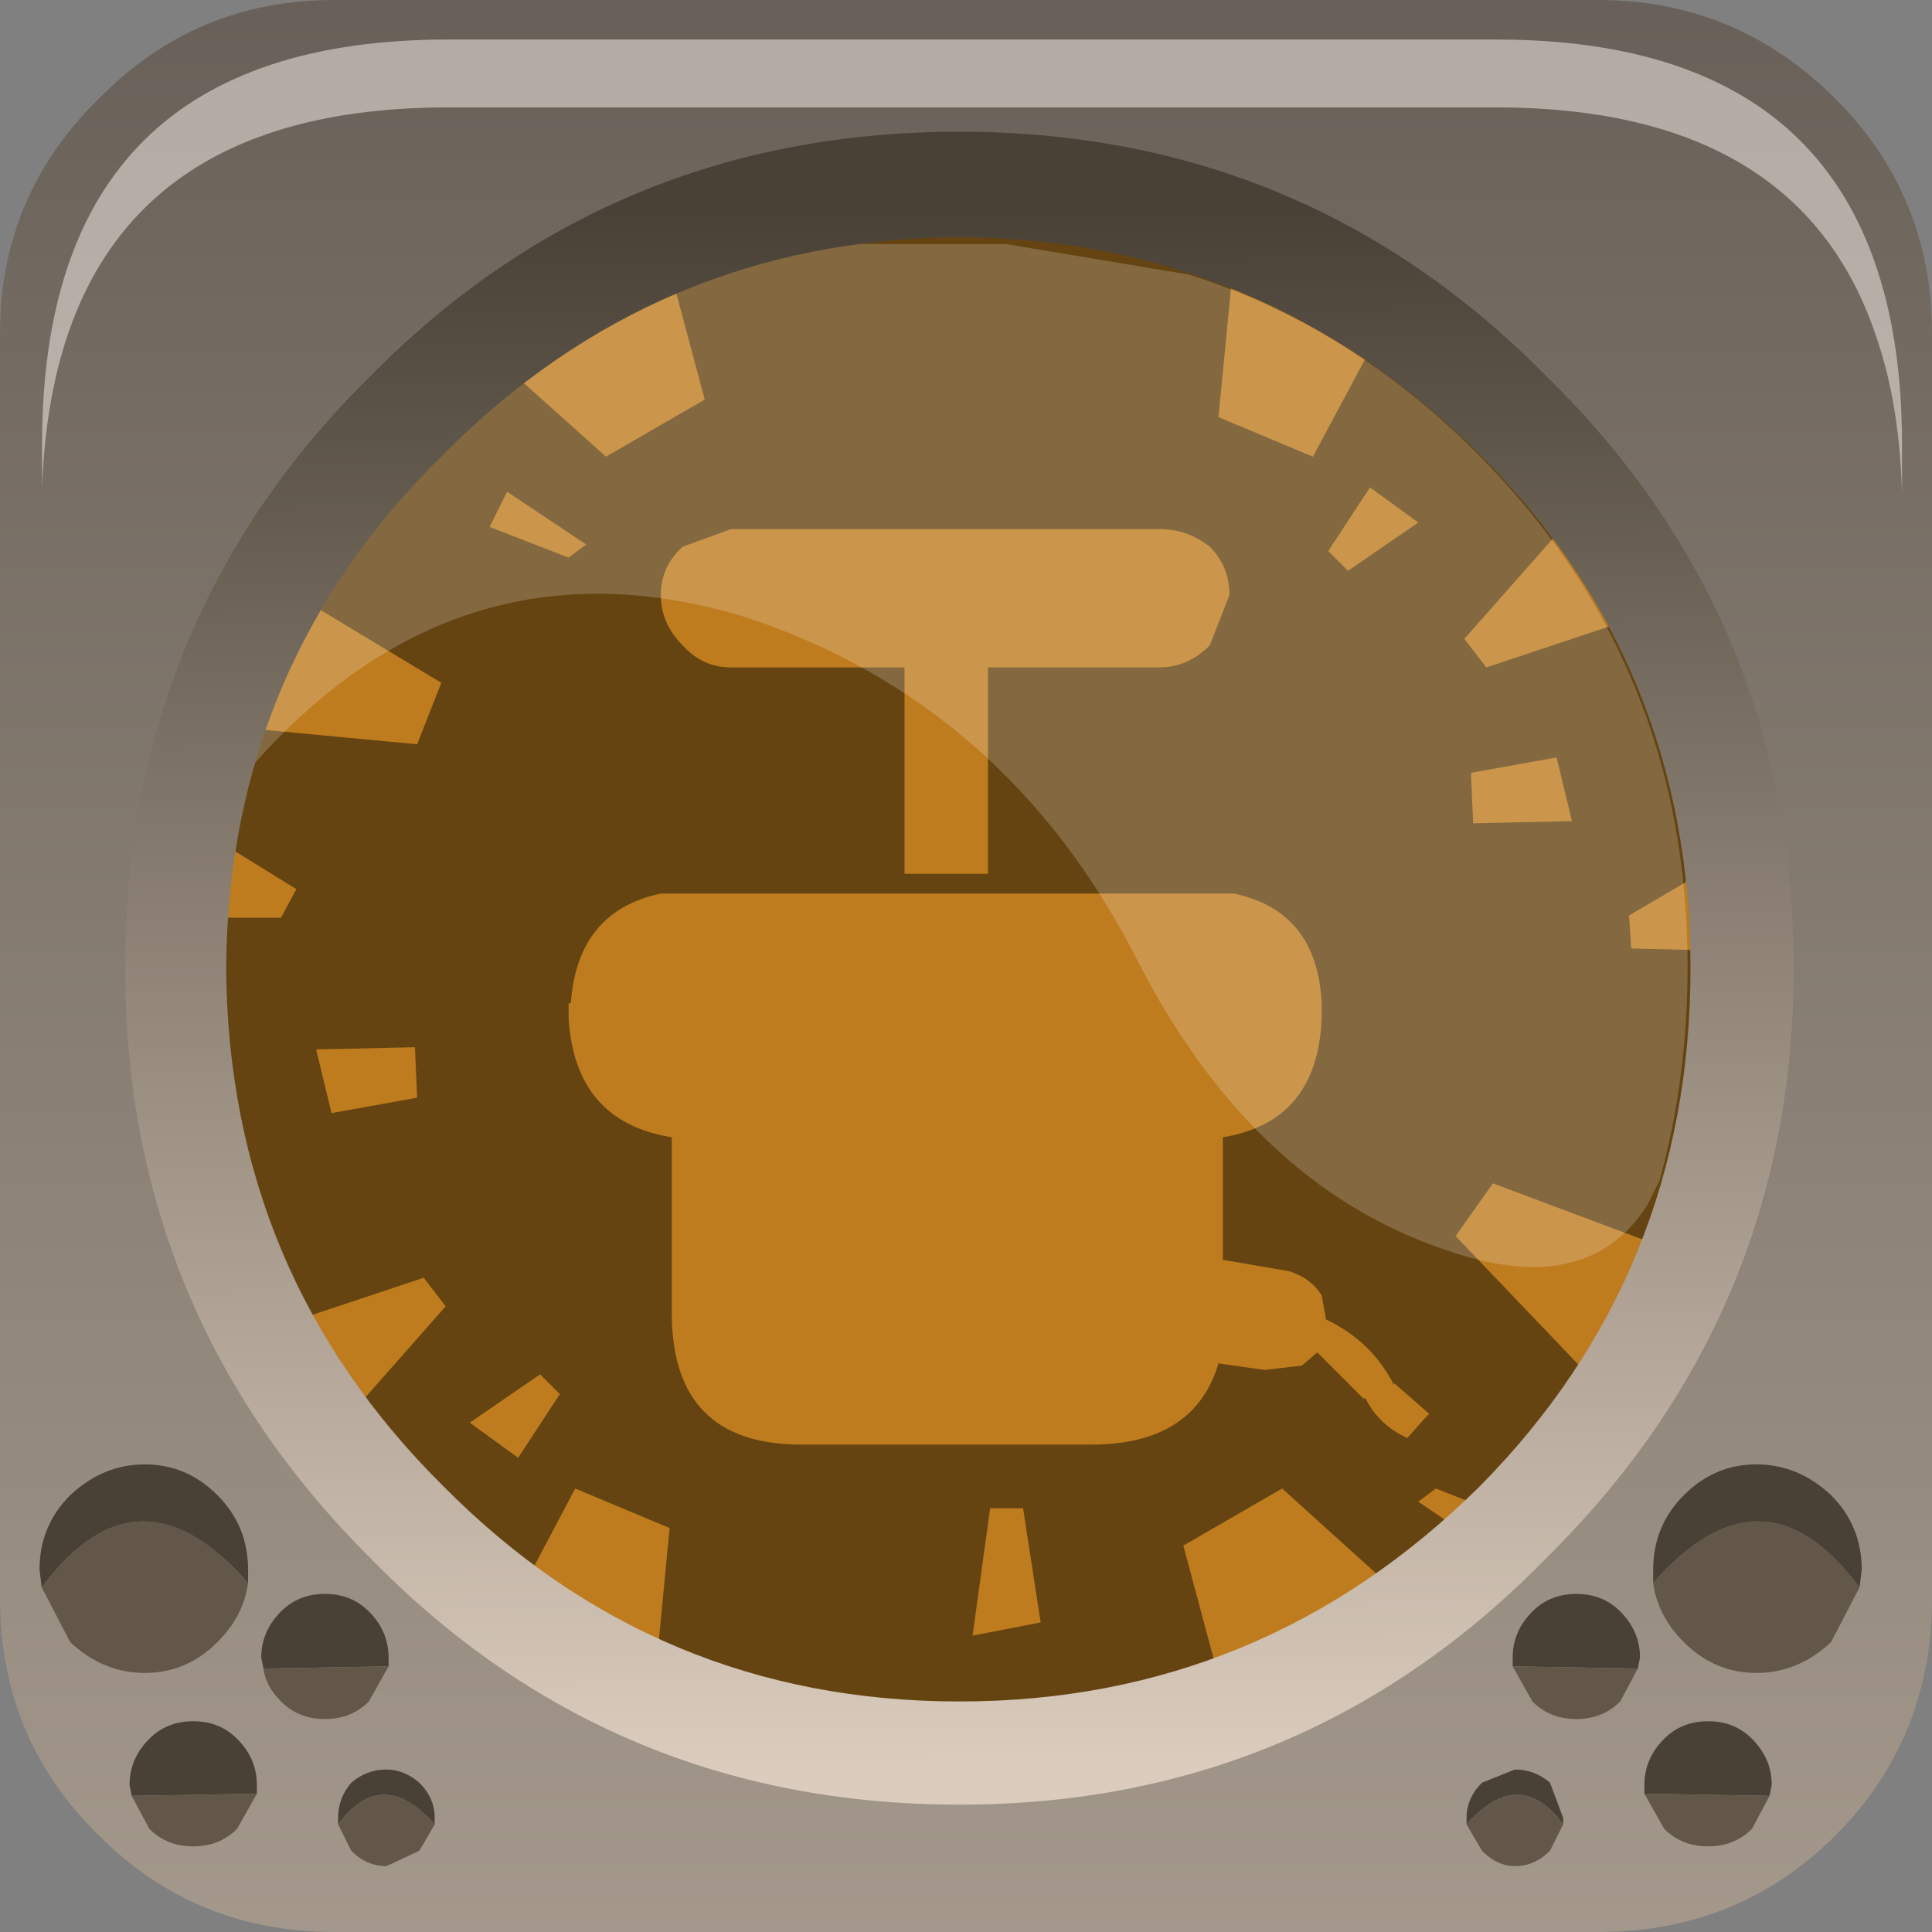 <?xml version="1.0" encoding="UTF-8" standalone="no"?>
<svg xmlns:xlink="http://www.w3.org/1999/xlink" height="66.0px" width="66.0px" xmlns="http://www.w3.org/2000/svg">
  <rect width="100%" height="100%" fill="#808080" stroke="none"/>
  <g transform="matrix(1.5, 0.0, 0.0, 1.5, -0.075, 0.0)">
    <use height="44.0" transform="matrix(1.0, 0.0, 0.0, 1.0, 0.05, 0.0)" width="44.0" xlink:href="#shape0"/>
    <use height="20.15" transform="matrix(1.159, 0.0, 0.0, 1.159, 5.8, 5.5)" width="28.2" xlink:href="#sprite0"/>
    <use height="38.1" transform="matrix(1.0, 0.0, 0.0, 1.0, 2.9, 3.0)" width="38.0" xlink:href="#shape2"/>
    <use height="8.6" transform="matrix(1.208, 0.0, 0.0, 1.206, 1.008, 0.9)" width="35.05" xlink:href="#sprite1"/>
    <use height="9.15" transform="matrix(1.0, 0.0, 0.0, 1.0, 0.95, 33.35)" width="41.5" xlink:href="#shape4"/>
  </g>
  <defs>
    <g id="shape0" transform="matrix(1.0, 0.0, 0.0, 1.0, -0.05, 0.0)">
      <path d="M35.0 23.8 Q35.0 29.9 31.05 34.2 27.1 38.55 21.5 38.55 15.9 38.55 11.95 34.2 8.0 29.9 8.0 23.8 8.0 17.7 11.95 13.35 15.9 9.05 21.5 9.05 27.1 9.05 31.05 13.35 35.0 17.7 35.0 23.8" fill="#4a3255" fill-rule="evenodd" stroke="none"/>
      <path d="M35.0 23.8 Q35.0 29.9 31.05 34.2 27.1 38.55 21.5 38.55 15.9 38.55 11.95 34.2 8.0 29.9 8.0 23.8 8.0 17.7 11.95 13.35 15.9 9.05 21.5 9.05 27.1 9.05 31.05 13.35 35.0 17.7 35.0 23.8 Z" fill="none" stroke="#000000" stroke-linecap="round" stroke-linejoin="round" stroke-opacity="0.004" stroke-width="1.0"/>
      <path d="M7.65 0.0 L36.45 0.0 Q39.6 0.0 41.85 2.25 44.05 4.45 44.05 7.6 L44.05 36.4 Q44.05 39.6 41.85 41.8 39.65 44.0 36.45 44.0 L7.65 44.0 Q4.5 44.0 2.3 41.8 0.05 39.6 0.05 36.4 L0.05 7.6 Q0.05 4.45 2.3 2.25 4.5 0.0 7.65 0.0" fill="url(#gradient0)" fill-rule="evenodd" stroke="none"/>
      <path d="M22.1 40.65 Q14.35 40.65 8.9 35.25 3.45 29.8 3.45 22.1 3.45 14.4 8.9 9.0 14.35 3.55 22.1 3.55 29.8 3.55 35.25 9.0 40.65 14.45 40.65 22.1 40.65 29.8 35.25 35.25 29.8 40.65 22.1 40.65" fill="#be7c1f" fill-rule="evenodd" stroke="none"/>
      <path d="M6.25 30.25 Q4.4 26.65 4.4 22.3 4.4 19.25 5.3 16.55 L9.55 16.95 10.1 15.55 6.7 13.5 Q7.85 11.6 9.5 9.9 L11.45 8.25 13.85 10.4 16.1 9.1 15.35 6.3 12.35 7.6 Q16.55 4.8 21.9 4.8 25.25 4.8 28.15 5.9 L27.8 9.5 29.95 10.4 31.45 7.6 34.25 9.9 Q39.4 15.05 39.4 22.3 39.4 29.45 34.4 34.55 L32.75 33.9 32.35 34.2 33.75 35.15 Q28.8 39.8 21.9 39.8 18.15 39.8 14.95 38.45 L15.3 34.8 13.15 33.9 11.75 36.55 9.5 34.65 Q7.45 32.6 6.25 30.25 L7.95 32.3 10.2 29.75 9.7 29.1 6.25 30.25 M30.75 13.0 L32.35 11.9 31.25 11.1 30.3 12.55 30.75 13.0 M26.45 12.05 L16.7 12.05 15.6 12.45 Q15.1 12.9 15.1 13.55 15.1 14.2 15.6 14.7 16.05 15.2 16.7 15.2 L20.65 15.2 20.65 19.9 22.55 19.9 22.55 15.2 26.45 15.2 Q27.1 15.2 27.6 14.7 L28.05 13.55 Q28.05 12.9 27.6 12.45 27.1 12.05 26.45 12.05 M27.95 20.35 L15.1 20.35 Q13.2 20.75 13.05 22.85 L13.0 22.85 13.0 22.9 13.0 23.15 13.0 23.2 Q13.15 25.55 15.35 25.9 L15.35 29.9 Q15.35 32.9 18.3 32.9 L24.9 32.9 Q27.25 32.9 27.8 31.05 L28.85 31.2 29.7 31.1 30.05 30.8 31.1 31.85 31.15 31.85 Q31.45 32.45 32.1 32.75 L32.5 32.3 32.6 32.2 31.8 31.5 31.8 31.55 Q31.3 30.55 30.25 30.05 L30.15 29.5 Q29.9 29.1 29.4 28.95 L27.95 28.7 27.9 28.7 27.9 25.9 Q30.05 25.55 30.15 23.2 L30.15 23.0 30.15 22.9 30.15 22.85 Q30.05 20.75 28.15 20.35 L27.95 20.35 M33.9 15.2 L37.35 14.05 35.65 12.0 33.4 14.55 33.9 15.2 M9.5 23.85 L7.25 23.9 7.6 25.35 9.55 25.0 9.5 23.85 M5.1 19.2 L4.5 20.9 6.45 20.9 6.8 20.25 5.1 19.2 M11.2 12.0 L13.0 12.7 13.4 12.4 11.6 11.2 11.2 12.0 M35.85 18.7 L35.5 17.25 33.55 17.6 33.6 18.75 35.85 18.7 M37.2 21.6 L39.15 21.65 38.85 19.85 37.15 20.85 37.2 21.6 M12.35 31.3 L10.75 32.4 11.85 33.2 12.8 31.75 12.35 31.3 M34.05 26.95 L33.2 28.15 36.4 31.5 38.05 28.45 34.05 26.95 M22.6 34.35 L22.2 37.25 23.75 36.95 23.35 34.35 22.6 34.35 M29.25 33.9 L27.0 35.2 27.75 38.0 31.85 36.25 29.25 33.9" fill="#664411" fill-rule="evenodd" stroke="none"/>
    </g>
    <linearGradient gradientTransform="matrix(0.0, -0.055, -0.055, 0.0, 22.1, 18.45)" gradientUnits="userSpaceOnUse" id="gradient0" spreadMethod="pad" x1="-819.2" x2="819.2">
      <stop offset="0.012" stop-color="#bcb0a0"/>
      <stop offset="1.0" stop-color="#453e3a"/>
    </linearGradient>
    <g id="sprite0" transform="matrix(1.0, 0.0, 0.0, 1.0, 0.0, 0.0)">
      <use height="20.15" transform="matrix(1.0, 0.0, 0.0, 1.0, 0.0, 0.0)" width="28.2" xlink:href="#shape1"/>
    </g>
    <g id="shape1" transform="matrix(1.0, 0.0, 0.0, 1.0, 0.0, 0.0)">
      <path d="M27.65 18.45 L27.4 18.95 Q26.2 20.8 23.4 19.8 19.6 18.5 17.35 14.05 14.8 9.1 9.75 7.4 4.1 5.65 0.0 10.3 1.0 6.85 3.7 4.15 7.2 0.65 11.9 0.05 L14.8 0.05 18.4 0.65 Q21.55 1.65 24.05 4.15 28.2 8.3 28.2 14.25 28.2 16.45 27.65 18.45" fill="#ffffff" fill-opacity="0.196" fill-rule="evenodd" stroke="none"/>
    </g>
    <g id="shape2" transform="matrix(1.0, 0.0, 0.0, 1.0, -2.9, -3.0)">
      <path d="M21.9 5.4 Q15.0 5.45 10.15 10.35 5.25 15.15 5.2 22.05 5.25 29.0 10.15 33.85 15.0 38.75 21.9 38.75 28.8 38.75 33.75 33.85 38.55 29.0 38.55 22.05 38.55 15.15 33.75 10.35 28.8 5.45 21.9 5.4 M40.9 22.05 Q40.9 29.9 35.3 35.45 29.8 41.1 21.9 41.1 13.95 41.1 8.45 35.45 2.9 29.9 2.9 22.05 2.9 14.1 8.45 8.6 13.95 3.0 21.9 3.0 29.8 3.0 35.3 8.6 40.9 14.1 40.9 22.05" fill="url(#gradient1)" fill-rule="evenodd" stroke="none"/>
    </g>
    <linearGradient gradientTransform="matrix(1.0E-4, 0.022, -0.023, 1.0E-4, 21.95, 22.3)" gradientUnits="userSpaceOnUse" id="gradient1" spreadMethod="pad" x1="-819.2" x2="819.2">
      <stop offset="0.012" stop-color="#494136"/>
      <stop offset="1.0" stop-color="#dbccbd"/>
    </linearGradient>
    <g id="sprite1" transform="matrix(1.0, 0.0, 0.0, 1.0, 0.2, 0.0)">
      <use height="10.4" transform="matrix(0.828, 0.0, 0.0, 0.827, -0.2, 0.0)" width="42.35" xlink:href="#shape3"/>
    </g>
    <g id="shape3" transform="matrix(1.0, 0.0, 0.0, 1.0, 0.0, 0.0)">
      <path d="M42.35 9.25 L42.35 10.4 Q42.3 8.4 41.8 6.9 40.1 1.55 33.1 1.55 L9.25 1.55 Q0.3 1.55 0.0 10.25 L0.0 9.25 Q0.0 0.0 9.25 0.0 L33.1 0.0 Q40.1 0.0 41.8 5.3 42.35 7.0 42.35 9.25" fill="#e7deda" fill-opacity="0.588" fill-rule="evenodd" stroke="none"/>
    </g>
    <g id="shape4" transform="matrix(1.0, 0.0, 0.0, 1.0, -0.95, -33.35)">
      <path d="M37.7 36.05 Q40.2 33.2 42.4 36.15 L41.75 37.4 Q41.0 38.1 40.05 38.1 39.1 38.1 38.4 37.4 37.8 36.8 37.7 36.05" fill="#625748" fill-rule="evenodd" stroke="none"/>
      <path d="M37.7 36.05 L37.7 35.75 Q37.7 34.75 38.4 34.05 39.1 33.35 40.05 33.35 41.0 33.35 41.75 34.05 42.45 34.75 42.45 35.75 L42.4 36.15 Q40.2 33.2 37.7 36.05" fill="#494136" fill-rule="evenodd" stroke="none"/>
      <path d="M34.5 37.95 L34.5 37.75 Q34.5 37.15 34.95 36.7 35.35 36.3 35.95 36.3 36.55 36.3 36.95 36.7 37.4 37.15 37.4 37.75 L37.35 38.0 34.5 37.95" fill="#494136" fill-rule="evenodd" stroke="none"/>
      <path d="M34.5 37.95 L37.35 38.0 36.95 38.75 Q36.55 39.15 35.95 39.15 35.35 39.15 34.95 38.75 L34.5 37.95" fill="#625748" fill-rule="evenodd" stroke="none"/>
      <path d="M37.5 40.85 L37.5 40.65 Q37.5 40.05 37.95 39.6 38.35 39.2 38.95 39.2 39.55 39.2 39.95 39.6 40.4 40.05 40.4 40.65 L40.35 40.9 37.5 40.85" fill="#494136" fill-rule="evenodd" stroke="none"/>
      <path d="M37.5 40.85 L40.35 40.9 39.95 41.65 Q39.55 42.05 38.95 42.05 38.35 42.05 37.95 41.65 L37.5 40.85" fill="#625748" fill-rule="evenodd" stroke="none"/>
      <path d="M33.45 41.55 L33.45 41.4 Q33.45 40.95 33.8 40.6 L34.55 40.3 Q35.0 40.3 35.35 40.6 L35.65 41.4 35.65 41.55 Q34.65 40.2 33.45 41.55" fill="#494136" fill-rule="evenodd" stroke="none"/>
      <path d="M33.45 41.55 Q34.65 40.2 35.65 41.55 L35.35 42.15 Q35.0 42.5 34.55 42.5 34.15 42.5 33.8 42.15 L33.45 41.55" fill="#625748" fill-rule="evenodd" stroke="none"/>
      <path d="M5.7 36.05 Q5.6 36.8 5.0 37.4 4.3 38.1 3.35 38.1 2.4 38.1 1.65 37.4 L1.0 36.15 Q3.2 33.2 5.7 36.05" fill="#625748" fill-rule="evenodd" stroke="none"/>
      <path d="M1.0 36.15 L0.95 35.75 Q0.95 34.75 1.65 34.05 2.4 33.35 3.35 33.35 4.3 33.35 5.0 34.05 5.7 34.75 5.7 35.75 L5.7 36.05 Q3.2 33.2 1.0 36.15" fill="#494136" fill-rule="evenodd" stroke="none"/>
      <path d="M6.05 38.0 L6.0 37.75 Q6.0 37.15 6.45 36.7 6.85 36.3 7.45 36.3 8.05 36.3 8.45 36.7 8.9 37.15 8.9 37.75 L8.9 37.95 6.05 38.0" fill="#494136" fill-rule="evenodd" stroke="none"/>
      <path d="M8.9 37.95 L8.45 38.75 Q8.05 39.15 7.45 39.15 6.85 39.15 6.45 38.75 6.1 38.4 6.05 38.0 L8.9 37.95" fill="#625748" fill-rule="evenodd" stroke="none"/>
      <path d="M3.05 40.9 L3.0 40.65 Q3.0 40.05 3.45 39.6 3.85 39.2 4.45 39.2 5.05 39.2 5.45 39.6 5.9 40.05 5.9 40.65 L5.9 40.85 3.05 40.9" fill="#494136" fill-rule="evenodd" stroke="none"/>
      <path d="M5.9 40.85 L5.45 41.65 Q5.05 42.05 4.45 42.05 3.85 42.05 3.45 41.65 L3.05 40.9 5.9 40.85" fill="#625748" fill-rule="evenodd" stroke="none"/>
      <path d="M7.75 41.55 L7.75 41.4 Q7.75 40.95 8.05 40.6 8.4 40.3 8.85 40.3 9.25 40.3 9.6 40.6 9.95 40.95 9.95 41.4 L9.95 41.55 Q8.75 40.2 7.75 41.55" fill="#494136" fill-rule="evenodd" stroke="none"/>
      <path d="M9.95 41.55 L9.6 42.15 8.85 42.5 Q8.4 42.5 8.05 42.15 L7.75 41.55 Q8.75 40.2 9.95 41.55" fill="#625748" fill-rule="evenodd" stroke="none"/>
    </g>
  </defs>
</svg>
